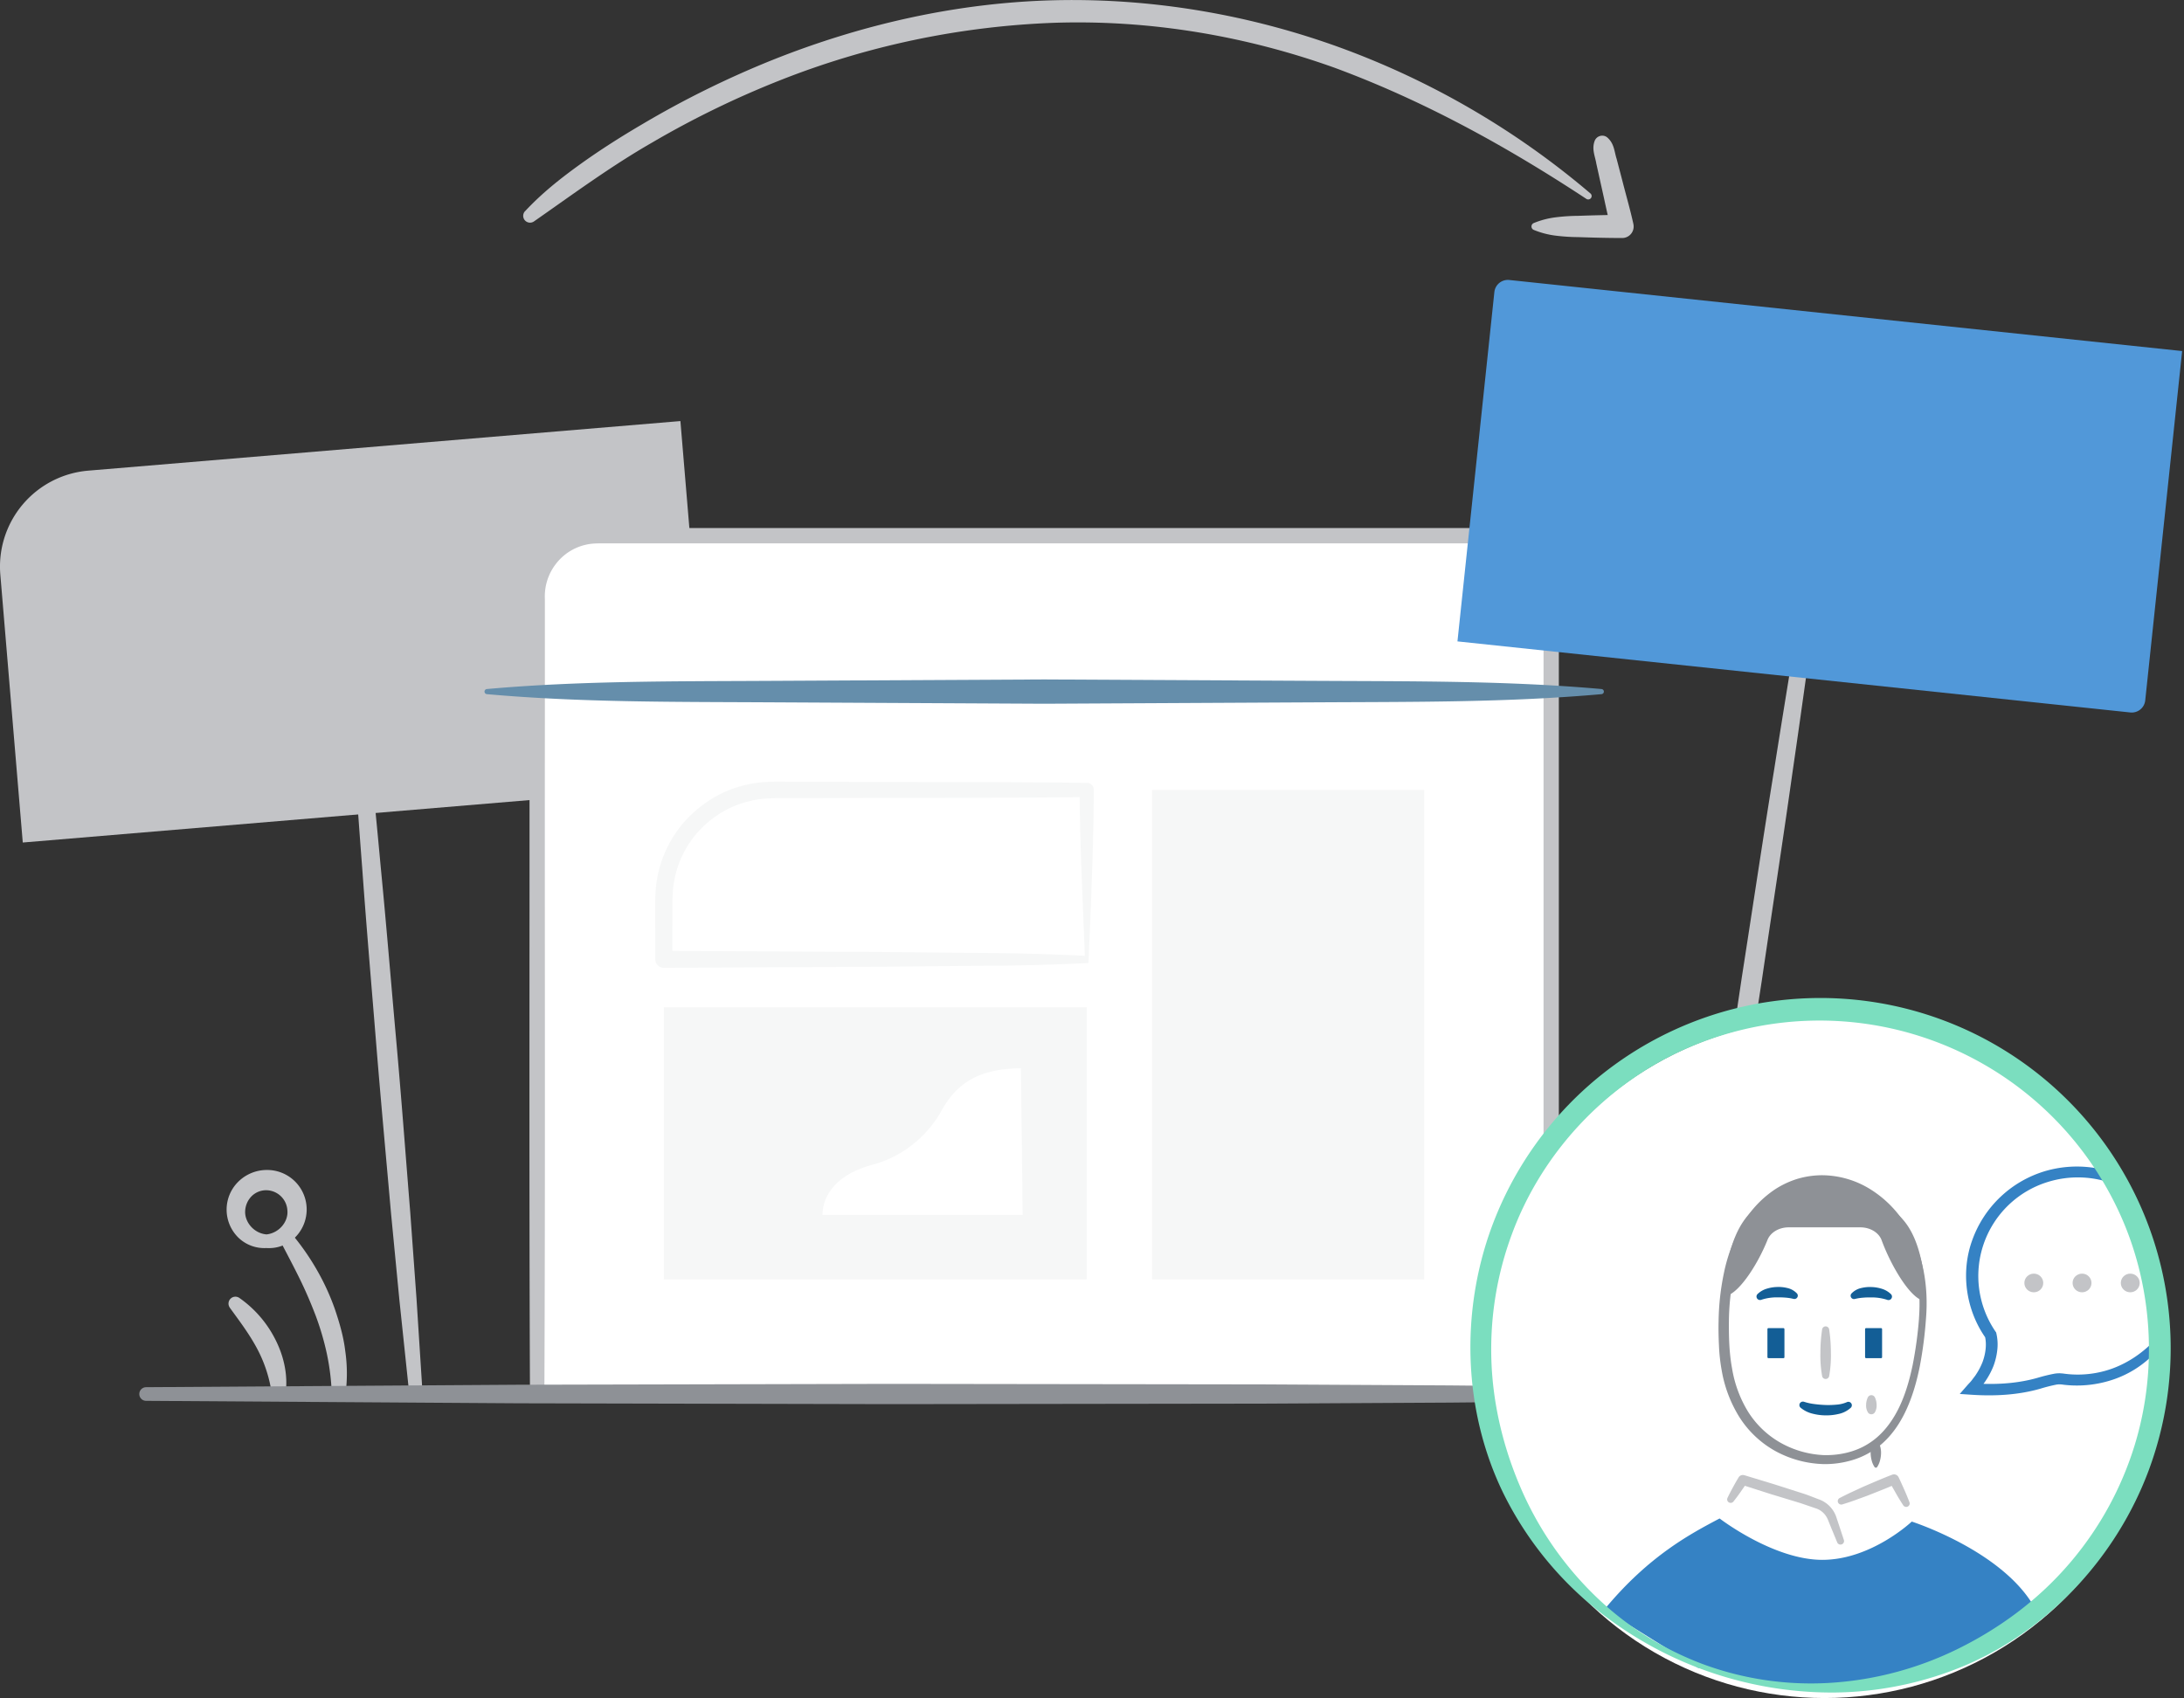 <svg viewBox="0 0 1511.45 1175.34" xmlns="http://www.w3.org/2000/svg"><rect x="0" y="0" width="1511.45" height="1175.34" fill="#333333" stroke="none"/><path d="m3953.8 2413.33c4.12 39.77 8.15 79.55 11.79 119.36 3.88 39.79 7.1 79.64 10.68 119.46s6.54 79.69 9.75 119.54l4.34 59.81 3.83 59.86a4.72 4.72 0 0 1 -9.4.79l-6.27-59.65-5.76-59.69c-3.52-39.82-7.22-79.63-10.44-119.48s-6.66-79.68-9.51-119.55c-3.09-39.86-5.79-79.75-8.4-119.65a4.72 4.72 0 0 1 9.4-.79z" fill="#c3c4c7" transform="translate(-3702.12 -1932.72)"/><path d="m4086.56 2485-368.68 30.88-15.53-185.39a66.63 66.63 0 0 1 60.83-72l409.82-34.32 15.53 185.39a66.63 66.63 0 0 1 -60.83 72" fill="#c3c4c7" transform="translate(-3702.12 -1932.72)"/><path d="m4161.51 2897.6h-87.62v-552.31a41.78 41.78 0 0 1 41.78-41.78h618.17a41.78 41.78 0 0 1 41.78 41.78v552.31h-524" fill="#fff" transform="translate(-3702.12 -1932.72)"/><path d="m4161.51 2901.14c-29.21.71-58.41 1.13-87.62 1.44a4.93 4.93 0 0 1 -5-4.87v-.1c-.67-154.5-.18-309-.33-463.51v-86.91a52.53 52.53 0 0 1 2.11-15.88 47.66 47.66 0 0 1 7.47-14.42 46.79 46.79 0 0 1 26.82-17.43c5.25-1.28 11-1.31 15.6-1.26h608.36c4.55-.05 10.34 0 15.6 1.26a46.81 46.81 0 0 1 26.82 17.43 47.74 47.74 0 0 1 7.47 14.42 52.53 52.53 0 0 1 2.11 15.88v550.41a5.29 5.29 0 0 1 -5.28 5.31l-262-.8-131-1.06-131-1.68a1.77 1.77 0 0 1 0-3.54l131-1.68 131-1.06 262-.8-5.3 5.31v-550.41a36.69 36.69 0 0 0 -7.43-23.89 36.19 36.19 0 0 0 -20.76-13.5c-4.16-1-8.11-1-13.19-1h-608.37c-5.09 0-9 0-13.2 1a36.19 36.19 0 0 0 -20.76 13.5 36.66 36.66 0 0 0 -7.43 23.89v86.91c-.15 154.5.33 309-.34 463.51l-5-5c29.21.3 58.41.72 87.62 1.44a3.54 3.54 0 0 1 0 7.08z" fill="#c3c4c7" transform="translate(-3702.12 -1932.72)"/><path d="m4810.5 2413.19c-64.29 5.72-128.58 5.3-192.87 5.64l-192.87 1-192.87-1c-64.29-.34-128.58.09-192.87-5.64a1.78 1.78 0 0 1 0-3.54c64.29-5.73 128.58-5.3 192.87-5.64l192.87-1 192.87 1c64.29.34 128.58-.08 192.87 5.64a1.78 1.78 0 0 1 0 3.54z" fill="#658eab" transform="translate(-3702.12 -1932.72)"/><path d="m459.4 697.22h292.67v188.31h-292.67z" fill="#f6f7f7"/><path d="m4455.38 2599.29c-23.12 1.13-47 1.81-71.35 1.9l-74.07.67-148.45.75a5.83 5.83 0 0 1 -5.86-5.8v-.06l-.06-23.59v-11.8c-.06-3.86 0-7.87.26-12.22a81.26 81.26 0 0 1 18.82-46.37c11-12.84 25.88-22.53 42.4-26.46a81.53 81.53 0 0 1 12.49-2.17c4.25-.24 8.49-.44 12.31-.35l23.59.05c62.91.28 125.82 0 188.73.74h.1a4.87 4.87 0 0 1 4.83 4.92c-.16 20.12-.59 40.28-1.35 60.1-.6 19.88-1.51 39.39-2.33 58.39zm-2.49-5-2.28-57.66c-.76-19.26-1.19-38.18-1.35-57.14l4.92 4.92c-62.91.76-125.82.46-188.73.74l-23.59.05c-4-.07-7.66.16-11.26.36a69.88 69.88 0 0 0 -10.71 1.92c-14.14 3.41-26.85 11.81-36.23 22.83a69.74 69.74 0 0 0 -15.92 39.67l-.28 5.46v5.9 11.8l-.06 23.59-5.86-5.86 144.22.75 72.27.67c24 .09 48.42.76 73.68 1.93z" fill="#f6f7f7" transform="translate(-3702.12 -1932.72)"/><path d="m4408.66 2672.18c-35.65 0-47.82 16.43-55.34 30-7.1 12.79-22.88 30.3-47.36 36.71s-34.63 21-34.63 34.76h138.53z" fill="#fff" transform="translate(-3702.12 -1932.72)"/><path d="m797.3 546.8h188.31v338.73h-188.31z" fill="#f6f7f7"/><path d="m4962.68 2323.68c-6.51 48-13.11 96-20.09 143.91-6.75 48-14.15 95.83-21.19 143.75l-22.12 143.61-11.59 71.72-12.1 71.65a4.72 4.72 0 0 1 -9.33-1.41l9.67-72 10.18-71.94 21.43-143.71c7.47-47.85 14.58-95.76 22.35-143.57 7.53-47.84 15.45-95.63 23.46-143.4a4.72 4.72 0 0 1 9.33 1.42z" fill="#c3c4c7" transform="translate(-3702.12 -1932.72)"/><path d="m4733.12 2153h468.45a0 0 0 0 1 0 0v243.25a9.41 9.41 0 0 1 -9.41 9.41h-468.45a0 0 0 0 1 0 0v-243.24a9.41 9.41 0 0 1 9.41-9.42z" fill="#5198d9" transform="matrix(.994 .105 -.105 .994 -3434.13 -2443.26)"/><path d="m3931.73 2897.32a162.71 162.71 0 0 0 -3.39-27.5 190 190 0 0 0 -7.82-26.63c-3.33-8.68-7-17.26-11.16-25.7s-8.58-16.78-13-25.22a4.74 4.74 0 0 1 7.8-5.3 169.94 169.94 0 0 1 17 24.31 162.45 162.45 0 0 1 12.56 27.15c3.23 9.48 6.1 19.2 7.31 29.25a108 108 0 0 1 .16 30.24 4.74 4.74 0 0 1 -9.42-.5z" fill="#c3c4c7" transform="translate(-3702.12 -1932.72)"/><path d="m3890.22 2897.55a94.06 94.06 0 0 0 -10.16-31.34c-5.18-9.79-11.95-18.79-18.88-28.3v-.06a4.78 4.78 0 0 1 6.58-6.75 77.69 77.69 0 0 1 24.85 28.63c5.91 11.51 9 25 7.1 37.93a4.76 4.76 0 0 1 -9.42 0z" fill="#c3c4c7" transform="translate(-3702.12 -1932.72)"/><path d="m3886.49 2796.57a25.84 25.84 0 0 1 -19-6.82 27.15 27.15 0 0 1 -.73-38.82 28.13 28.13 0 0 1 19.77-8.39 27.35 27.35 0 0 1 19.16 47.32 25.67 25.67 0 0 1 -19.16 6.71 4.74 4.74 0 0 1 -.08-9.43h.08c8.71-.92 15.13-8.75 14.49-16.43a14.81 14.81 0 0 0 -14.49-14.15 14.28 14.28 0 0 0 -10.14 4 15.62 15.62 0 0 0 -4.59 10.14c-.55 7.79 6 15.7 14.73 16.43a4.73 4.73 0 0 1 0 9.43z" fill="#c3c4c7" transform="translate(-3702.12 -1932.72)"/><path d="m3803.24 2892.89 257.68-1.7 257.68-.59 257.68.35 128.84.71 128.84 1.23a4.72 4.72 0 0 1 0 9.44l-128.84 1.23-128.84.71-257.68.35-257.68-.58-257.68-1.7a4.72 4.72 0 0 1 0-9.44z" fill="#8e9196" transform="translate(-3702.12 -1932.72)"/><path d="m4065.48 2078.93c11.67-12.55 24.79-22.91 38.44-32.71s27.79-18.77 42.24-27.26a659.4 659.4 0 0 1 90.08-44.54c62.24-24.93 128.88-40 196.2-41.54s134.73 10 197.77 33a567.13 567.13 0 0 1 172.47 100.65 2.36 2.36 0 0 1 -2.84 3.77c-55.27-36.43-113.05-68.19-174.54-90.84-61.6-22-127.13-33-192.44-31a572.34 572.34 0 0 0 -191.07 39.9 644.53 644.53 0 0 0 -88.31 43c-28.45 16.3-54.94 35.87-81.65 54.5l-.19.13a4.73 4.73 0 0 1 -6.17-7.1z" fill="#c3c4c7" transform="translate(-3702.12 -1932.72)"/><path d="m4814.85 2028.23c4.5 4.22 4.47 9.53 6.07 14.45l3.93 15c2.54 10 5.42 19.91 7.66 30v.12a7.94 7.94 0 0 1 -6 9.47 8.42 8.42 0 0 1 -1.7.19c-10.21 0-20.42-.27-30.63-.62a133.27 133.27 0 0 1 -15.32-1 58.8 58.8 0 0 1 -15.32-4 2.57 2.57 0 0 1 0-4.72 58.8 58.8 0 0 1 15.32-4 133.66 133.66 0 0 1 15.32-1c10.21-.35 20.42-.65 30.63-.62l-7.69 9.78c-2.62-10-4.59-20.11-6.9-30.17l-3.35-15.11c-.82-5.11-3.28-9.82-1.2-15.63a5.64 5.64 0 0 1 7.21-3.42 5.78 5.78 0 0 1 1.97 1.28z" fill="#c3c4c7" transform="translate(-3702.12 -1932.72)"/><circle cx="1262.66" cy="940.3" fill="#fff" r="235.03"/><path d="m5195.61 2862.72a10.46 10.46 0 0 1 -.36-4.45c-9.81 11-22.37 19.5-36.54 23.38a70.6 70.6 0 0 1 -22.12 2.43q-2.79-.14-5.56-.5l-1.45-.19-1.89-.13a23.07 23.07 0 0 0 -3.55.24 114 114 0 0 0 -11.91 2.91c-12.17 3.47-24.76 4.51-37.45 4.17a26.91 26.91 0 0 0 1.63-2.29 52.68 52.68 0 0 0 5.24-9.91 45.38 45.38 0 0 0 2.68-11 33.64 33.64 0 0 0 -.64-11.82l-.13-.55-.42-.61a68.08 68.08 0 0 1 36.24-103.58 69.94 69.94 0 0 1 43.1.54l-.09-.36-.44-.77a1.84 1.84 0 0 1 -.29-.58c-.12-.1-.2-.19-.31-.31-.33-.21-.66-.4-1-.58a8.28 8.28 0 0 1 -4.21-6.79 78 78 0 0 0 -39.06 1.47 76.89 76.89 0 0 0 -50 47.52c-8.14 22.18-4.57 48 8.88 67.37a24.66 24.66 0 0 1 .45 3.66 29.3 29.3 0 0 1 -.14 4.56 37.4 37.4 0 0 1 -2.14 9 44.83 44.83 0 0 1 -4.37 8.37c-.82 1.36-1.9 2.57-2.83 3.88s-2.14 2.42-3.2 3.64l-5.35 6.13 8 .54c15.92 1.07 32.48.26 48-4.25a112.77 112.77 0 0 1 10.93-2.76 15.3 15.3 0 0 1 2.32-.18l1 .07c.38 0 1 .12 1.47.18q3.08.37 6.18.5a78.26 78.26 0 0 0 24.5-2.9 71.46 71.46 0 0 0 34.45-21.54 10.88 10.88 0 0 1 .38-4.51z" fill="#3582c4" transform="translate(-3702.12 -1932.72)"/><ellipse cx="1407.51" cy="888.03" fill="#c3c4c7" rx="6.54" ry="6.46"/><ellipse cx="1440.89" cy="888.03" fill="#c3c4c7" rx="6.54" ry="6.46"/><ellipse cx="1474.26" cy="888.03" fill="#c3c4c7" rx="6.54" ry="6.46"/><path d="m5012.46 2771.08a6.73 6.73 0 0 1 -.09 1.66c-3.85-9.24-15.53-21.89-50.66-21.89-20.38 0-34.5 10-42.92 18.73a7.74 7.74 0 0 1 -.08-1.67c-23.66 15.66-23.59 62-23.59 62 8.75.22 22.68-20.18 30.23-39 2.07-5.15 7.93-8.66 14.6-8.66h49.67c6.77 0 12.74 3.61 14.68 8.88 7.06 19.22 21.22 42.17 30.12 41.95-.01-.02 1.7-46.34-21.96-62z" fill="#8e9196" transform="translate(-3702.12 -1932.72)"/><rect fill="#135e96" height="20.77" rx=".62" width="11.77" x="1223.16" y="919.3"/><path d="m4968 2852.87a109.06 109.06 0 0 1 1.2 16.18 81 81 0 0 1 -1.2 16.18 2.48 2.48 0 0 1 -4.86 0 81 81 0 0 1 -1.2-16.18 109.06 109.06 0 0 1 1.2-16.18 2.46 2.46 0 0 1 4.86 0z" fill="#c3c4c7" transform="translate(-3702.12 -1932.72)"/><rect fill="#135e96" height="20.77" rx=".62" width="11.77" x="1290.74" y="919.3"/><g transform="translate(-3702.12 -1932.72)"><path d="m4951 2903.11a38.09 38.09 0 0 0 7 1.48c2.49.34 5.06.53 7.61.63a61.7 61.7 0 0 0 7.58-.25 22.14 22.14 0 0 0 6.68-1.56l.38-.17a2.43 2.43 0 0 1 3.22 1.15 2.38 2.38 0 0 1 -.49 2.72 18 18 0 0 1 -8.6 4.34 36.5 36.5 0 0 1 -8.92.94 36.91 36.91 0 0 1 -8.84-1.15 20.31 20.31 0 0 1 -8.41-4.17 2.39 2.39 0 0 1 -.21-3.39 2.45 2.45 0 0 1 2.63-.68z" fill="#135e96"/><path d="m4983.49 2828a13.19 13.19 0 0 1 6.87-3.78 25.23 25.23 0 0 1 7-.65 26.22 26.22 0 0 1 6.94 1.16 15.67 15.67 0 0 1 6.46 3.75 2.4 2.4 0 0 1 0 3.42 2.46 2.46 0 0 1 -2.55.55l-.34-.12a34.37 34.37 0 0 0 -10.69-1.58c-1.89 0-3.78 0-5.61.17a33.22 33.22 0 0 0 -4.81.68l-1 .23a2.34 2.34 0 0 1 -2.83-1.7 2.32 2.32 0 0 1 .56-2.13z" fill="#135e96"/><path d="m4942.44 2831.56a33.22 33.22 0 0 0 -4.81-.68c-1.83-.15-3.72-.18-5.61-.17a34.37 34.37 0 0 0 -10.69 1.58l-.33.12a2.45 2.45 0 0 1 -3.14-1.44 2.4 2.4 0 0 1 .55-2.52 15.67 15.67 0 0 1 6.46-3.75 26.22 26.22 0 0 1 6.94-1.16 25.23 25.23 0 0 1 7 .65 13.19 13.19 0 0 1 6.87 3.78 2.3 2.3 0 0 1 -.15 3.27 2.36 2.36 0 0 1 -2.12.54z" fill="#135e96"/><path d="m5035 2845.52a280.17 280.17 0 0 1 -4.32 33.16c-2.23 11-5.33 21.88-10.38 32.13s-12.28 19.82-22.31 26.15a54.83 54.83 0 0 1 -16.13 7 65.28 65.28 0 0 1 -17.44 2.17 73.72 73.72 0 0 1 -33.59-9 69.3 69.3 0 0 1 -25.18-23.89 90 90 0 0 1 -12.05-32.15 124 124 0 0 1 -1.86-16.91c-.26-5.6-.41-11.21-.26-16.82a174.43 174.43 0 0 1 3.7-33.57 112.76 112.76 0 0 1 11.78-32 73.59 73.59 0 0 1 23.17-25.57 61.58 61.58 0 0 1 15.88-7.53 60.66 60.66 0 0 1 17.42-2.51 64 64 0 0 1 33.21 9.79 76.46 76.46 0 0 1 24.2 24.24c12.35 19.5 16.01 43.03 14.16 65.31zm-4.84-.37c1.66-21.55-2-44-13.7-62.18a69.45 69.45 0 0 0 -22.69-22.37 58.27 58.27 0 0 0 -30.34-8.6 53.17 53.17 0 0 0 -29.79 9.37 67.18 67.18 0 0 0 -20.84 23.63 109.71 109.71 0 0 0 -10.79 30.21 167.62 167.62 0 0 0 -3.39 32.27c-.08 10.87.22 21.85 2.17 32.34a83 83 0 0 0 10.9 29.73 63.46 63.46 0 0 0 22.53 21.72 67.15 67.15 0 0 0 30.4 8.65c10.49.19 21.43-2.18 30.3-7.78 9-5.49 15.82-14.11 20.69-23.65s7.91-20.14 10.15-30.81a275.44 275.44 0 0 0 4.43-32.53z" fill="#8e9196"/><path d="m4999.64 2899.9a12.17 12.17 0 0 1 1.2 5.19 9.12 9.12 0 0 1 -1.2 5.19 2.85 2.85 0 0 1 -4.86 0 9.12 9.12 0 0 1 -1.2-5.19 12.17 12.17 0 0 1 1.2-5.19 2.73 2.73 0 0 1 3.64-1.2 2.69 2.69 0 0 1 1.22 1.2z" fill="#c3c4c7"/><path d="m4812.46 3046.75c30.86-37.39 60-52.55 79.72-63 0 0 37.18 28.65 71.09 28.65s61.9-26.49 61.9-26.49 69.23 22.17 87.92 65.43l-66.54 37.72-75.77 14.22a49.72 49.72 0 0 1 -12.8 0l-80.92-16.25z" fill="#3582c4"/><path d="m4973.57 3000.32-4.07-9.87-2-4.94a15.83 15.83 0 0 0 -2.1-4 13.59 13.59 0 0 0 -7.1-4.91l-10.1-3.45-20.55-6.25-20.45-6.55 4-1.47c-1.48 2.25-3.06 4.43-4.59 6.65s-3.16 4.37-4.84 6.5a2.46 2.46 0 0 1 -3.43.42 2.4 2.4 0 0 1 -.7-2.94c1.17-2.44 2.42-4.83 3.7-7.19s2.59-4.72 4-7a3.38 3.38 0 0 1 3.89-1.5h.11l20.63 6.27 20.53 6.56c3.42 1.14 6.78 2.52 10.15 3.79a19.75 19.75 0 0 1 12.53 13.07l1.69 5.06 3.33 10.13a2.4 2.4 0 0 1 -1.56 3 2.45 2.45 0 0 1 -3.07-1.38z" fill="#c3c4c7"/><path d="m4975.27 2969.61q4.41-2.3 8.91-4.39c3-1.36 6-2.81 9-4.11 6.08-2.59 12.14-5.25 18.32-7.6l.14-.05a3.51 3.51 0 0 1 4.39 1.72c1.38 2.83 2.65 5.71 3.93 8.58s2.48 5.79 3.62 8.74a2.41 2.41 0 0 1 -1.41 3.11 2.46 2.46 0 0 1 -2.93-1c-1.71-2.66-3.39-5.34-4.93-8.09s-3.15-5.46-4.61-8.24l4.53 1.66c-6 2.68-12.22 5.05-18.37 7.49-3.07 1.22-6.21 2.29-9.31 3.44s-6.26 2.17-9.43 3.15a2.44 2.44 0 0 1 -3.06-1.58 2.4 2.4 0 0 1 1.21-2.83z" fill="#c3c4c7"/><path d="m5001.19 2929.69a12 12 0 0 1 2.24 4.61 15.51 15.51 0 0 1 .47 4.61 20.48 20.48 0 0 1 -.68 4.61 14.69 14.69 0 0 1 -2 4.61 1.11 1.11 0 0 1 -1.82 0 14.69 14.69 0 0 1 -2-4.61 20.5 20.5 0 0 1 -.68-4.61 15.52 15.52 0 0 1 .47-4.61 12 12 0 0 1 2.24-4.61 1.17 1.17 0 0 1 1.63-.19 1.21 1.21 0 0 1 .13.19z" fill="#8e9196"/><path d="m4879.54 3087.95a260.08 260.08 0 0 1 -79.78-47.26 239.06 239.06 0 0 1 -57.14-74.17c-27.88-57-30-125.48-8-184.94a242.44 242.44 0 1 1 454.58 168.73c-22.12 59.42-68.42 110-126.71 135a239 239 0 0 1 -91.69 18.93 260.12 260.12 0 0 1 -91.26-16.29zm1.23-3.32a215.61 215.61 0 0 0 89.8 12.78 232.53 232.53 0 0 0 86.74-23.51c26.85-13.25 51.41-31 71.64-53a228.9 228.9 0 0 0 46.39-75.79c20.81-56 18.25-119.88-6.93-173.9a228.31 228.31 0 0 0 -301.16-111.79c-54.32 24.51-98 71.27-118.71 127.27a228.91 228.91 0 0 0 -14.29 87.7c1 29.83 8 59.32 19.72 86.88a232.48 232.48 0 0 0 50.4 74.41 215.64 215.64 0 0 0 76.4 48.95z" fill="#7bdebf"/></g></svg>
